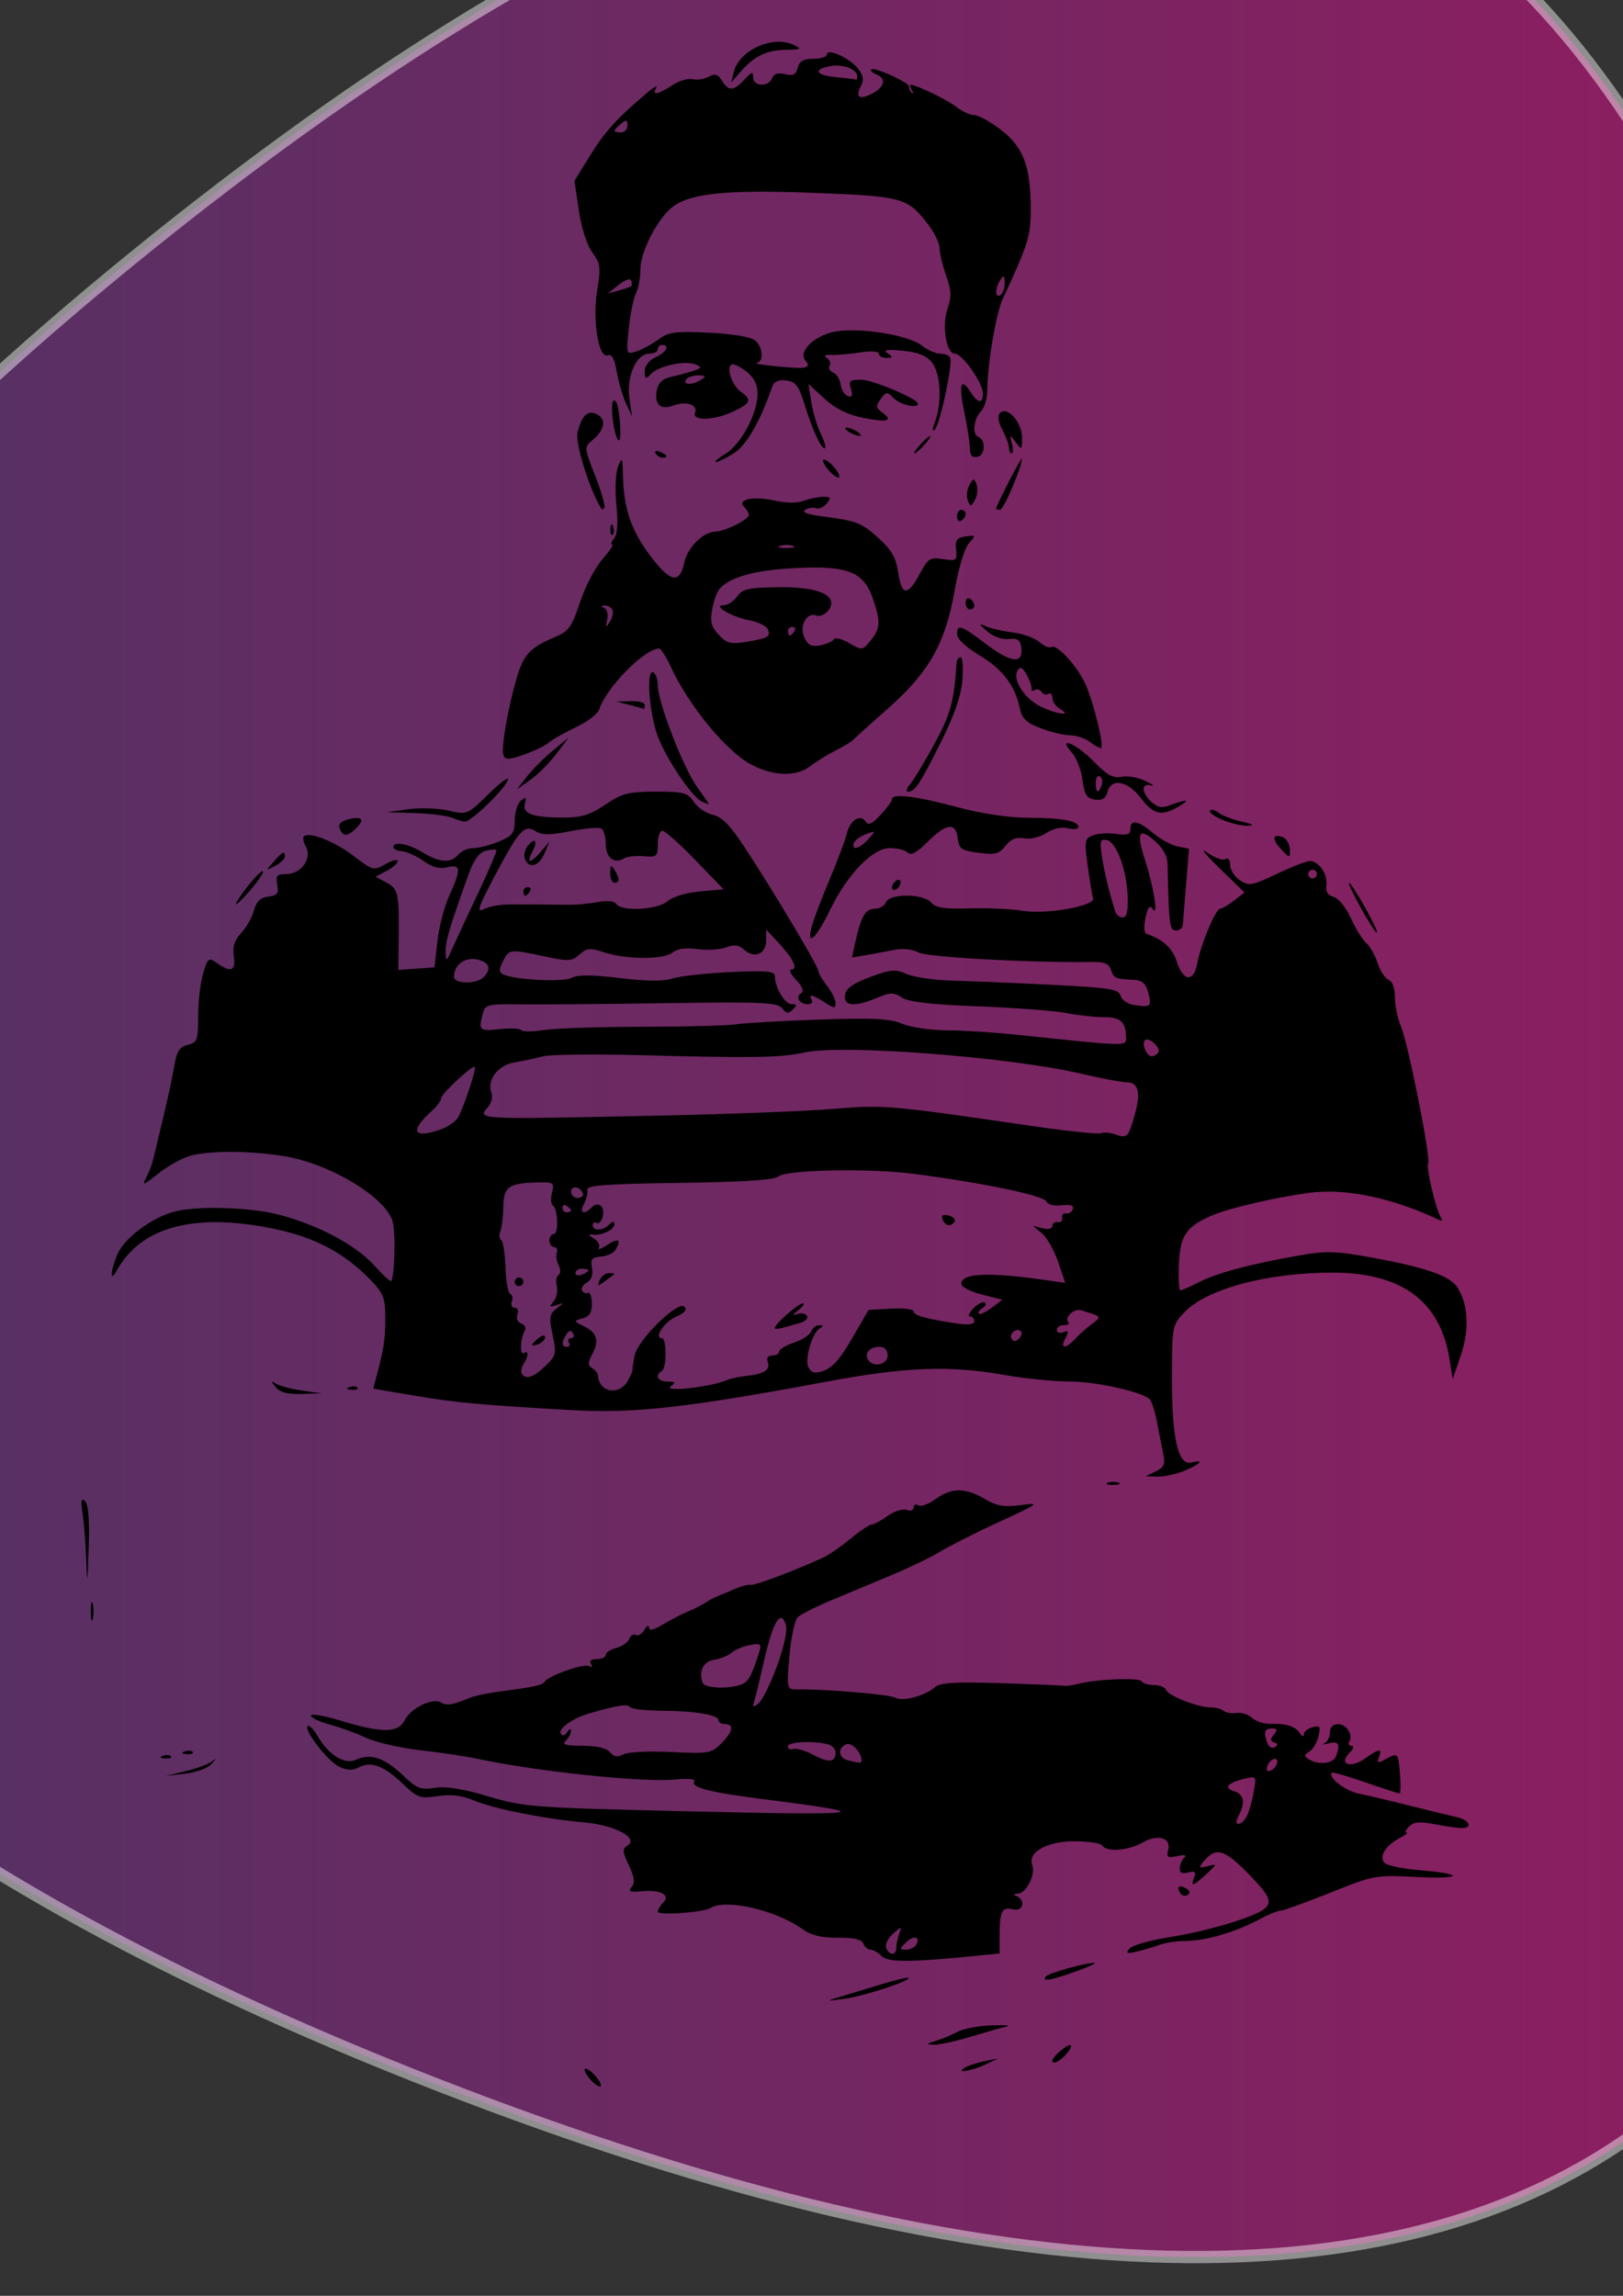 <?xml version="1.0" encoding="UTF-8" standalone="no"?>
<!-- Created with Inkscape (http://www.inkscape.org/) -->

<svg
   xmlns:dc="http://purl.org/dc/elements/1.1/"
   xmlns:cc="http://creativecommons.org/ns#"
   xmlns:rdf="http://www.w3.org/1999/02/22-rdf-syntax-ns#"
   xmlns:svg="http://www.w3.org/2000/svg"
   xmlns="http://www.w3.org/2000/svg"
   xmlns:xlink="http://www.w3.org/1999/xlink"
   xmlns:sodipodi="http://sodipodi.sourceforge.net/DTD/sodipodi-0.dtd"
   xmlns:inkscape="http://www.inkscape.org/namespaces/inkscape"
   width="210mm"
   height="297mm"
   viewBox="0 0 210 297"
   version="1.1"
   id="svg56"
   inkscape:version="0.92.3 (2405546, 2018-03-11)"
   sodipodi:docname="drawing.svg">
  <rect x="0" y="0" width="210" height="297" fill="#333333" stroke="none"/>
  <defs
     id="defs50">
    <linearGradient
       inkscape:collect="always"
       id="d-2">
      <stop
         style="stop-color:#6f3299;stop-opacity:1;"
         offset="0"
         id="stop932" />
      <stop
         style="stop-color:#fe0090;stop-opacity:1"
         offset="1"
         id="stop934" />
    </linearGradient>
    <linearGradient
       inkscape:collect="always"
       xlink:href="#d-2"
       id="linearGradient875"
       x1="-14.661"
       y1="128.761"
       x2="243.243"
       y2="128.761"
       gradientUnits="userSpaceOnUse" />
  </defs>
  <sodipodi:namedview
     id="base"
     pagecolor="#ffffff"
     bordercolor="#666666"
     borderopacity="1.0"
     inkscape:pageopacity="0.0"
     inkscape:pageshadow="2"
     inkscape:zoom="0.35"
     inkscape:cx="-44.285714"
     inkscape:cy="710.47608"
     inkscape:document-units="mm"
     inkscape:current-layer="layer1"
     showgrid="false"
     inkscape:window-width="1321"
     inkscape:window-height="713"
     inkscape:window-x="45"
     inkscape:window-y="27"
     inkscape:window-maximized="1" />
  <g
     inkscape:label="Layer 1"
     inkscape:groupmode="layer"
     id="layer1">
    <path
       sodipodi:type="star"
       style="opacity:0.478;fill:url(#linearGradient875);fill-opacity:1;stroke:#ffffff;stroke-width:1.42;stroke-linecap:round;stroke-linejoin:round;stroke-miterlimit:4;stroke-dasharray:none;stroke-dashoffset:0;stroke-opacity:0.941"
       id="path816"
       sodipodi:sides="3"
       sodipodi:cx="114.14833"
       sodipodi:cy="130.73036"
       sodipodi:r1="124.66111"
       sodipodi:r2="107.95969"
       sodipodi:arg1="-0.15218829"
       sodipodi:arg2="0.89500926"
       inkscape:flatsided="true"
       inkscape:rounded="0.65"
       inkscape:randomized="0"
       d="M 237.369,111.832 C 258.645,250.557 199.683,297.828 68.905,246.892 -61.873,195.955 -73.33,121.257 36.171,33.468 145.673,-54.321 216.092,-26.894 237.369,111.832 Z"
       inkscape:transform-center-x="-6.4354035e-06"
       transform="matrix(1.118,0,0,1.118,-20.427,-6.32)"
       inkscape:transform-center-y="3.5857906e-06" />
    <path
       style="fill:#000000;stroke-width:0.265"
       d="m 76.417,269.049 c -0.562,-0.621 -0.895,-1.255 -0.741,-1.409 0.154,-0.154 0.74,0.228 1.302,0.848 0.562,0.621 0.895,1.255 0.741,1.409 -0.154,0.154 -0.74,-0.228 -1.302,-0.848 z m 48.531,-1.624 c 0.463,-0.258 1.599,-0.618 2.525,-0.801 l 1.683,-0.333 -1.683,0.793 c -1.894,0.892 -4.036,1.182 -2.525,0.341 z m 11.221,-0.86 c 0,-0.453 1.763,-2.004 2.279,-2.004 0.284,0 0.083,0.505 -0.445,1.122 -0.874,1.021 -1.834,1.482 -1.834,0.882 z m -15.116,-2.536 c 0.789,-0.24 2.052,-0.767 2.805,-1.172 0.753,-0.405 2.759,-0.786 4.456,-0.847 1.697,-0.06 2.581,0.005 1.964,0.144 -0.617,0.14 -2.727,0.739 -4.688,1.331 -1.961,0.592 -4.107,1.055 -4.769,1.029 -1.061,-0.043 -1.034,-0.1 0.232,-0.484 z m -12.376,-5.706 c 1.08,-0.322 3.479,-1.048 5.33,-1.613 1.851,-0.565 3.447,-0.948 3.545,-0.851 0.367,0.362 -5.882,2.408 -8.314,2.723 -2.441,0.316 -2.46,0.307 -0.561,-0.259 z m 26.678,-2.663 c 0.522,-0.475 5.357,-1.802 6.252,-1.716 0.653,0.063 -5.001,2.105 -5.971,2.157 -0.493,0.026 -0.604,-0.148 -0.281,-0.441 z m -21.278,-2.611 c -0.458,-0.458 -1.11,-0.832 -1.451,-0.832 -0.34,0 -0.754,-0.353 -0.92,-0.785 -0.208,-0.542 -1.226,-0.777 -3.286,-0.758 -2.133,0.019 -3.443,-0.299 -4.59,-1.114 -3.487,-2.477 -9.909,-3.955 -11.884,-2.735 -0.946,0.585 -6.834,0.999 -6.834,0.48 0,-0.261 0.313,-0.788 0.697,-1.171 0.996,-0.996 -0.322,-1.695 -2.769,-1.468 -1.548,0.144 -1.806,0.033 -1.311,-0.564 0.457,-0.551 0.363,-1.276 -0.364,-2.8 -0.831,-1.743 -0.86,-2.131 -0.19,-2.545 1.552,-0.959 -1.59,-2.649 -5.58,-3.001 -5.179,-0.458 -11.696,-1.754 -14.299,-2.844 -1.554,-0.651 -2.949,-0.818 -4.673,-0.559 -2.274,0.341 -2.613,0.221 -4.518,-1.604 -2.412,-2.311 -4.11,-2.949 -5.653,-2.124 -0.794,0.425 -1.515,0.411 -2.526,-0.05 -1.477,-0.673 -4.655,-4.764 -4.118,-5.301 0.17,-0.17 0.734,0.403 1.253,1.273 1.532,2.568 3.523,3.785 5.053,3.088 1.848,-0.842 3.627,-0.245 6,2.013 1.822,1.735 2.315,1.929 4.14,1.632 1.416,-0.23 3.604,0.12 6.908,1.104 4.627,1.378 5.71,1.461 25.01,1.918 24.314,0.576 25.806,0.381 11.246,-1.467 -7.792,-0.989 -10.106,-1.58 -9.573,-2.443 0.153,-0.247 -0.939,-0.332 -2.427,-0.189 -4.294,0.413 -17.818,-1.01 -25.872,-2.721 -1.389,-0.295 -4.625,-0.774 -7.192,-1.065 -2.567,-0.291 -5.723,-1.017 -7.013,-1.615 -1.29,-0.597 -3.419,-1.374 -4.731,-1.726 -1.311,-0.352 -2.384,-0.866 -2.384,-1.143 0,-0.277 1.704,0.015 3.787,0.646 5.426,1.646 7.502,1.635 8.348,-0.046 0.785,-1.56 3.641,-2.948 4.709,-2.289 0.721,0.445 1.463,0.328 3.635,-0.577 0.617,-0.257 2.258,-0.618 3.647,-0.803 4.883,-0.649 5.81,-0.848 6.13,-1.318 0.553,-0.812 5.133,-2.4 5.776,-2.003 0.365,0.226 0.45,0.117 0.21,-0.27 -0.253,-0.41 0.025,-0.648 0.755,-0.648 0.635,0 1.155,-0.248 1.155,-0.55 0,-0.303 0.613,-0.704 1.362,-0.892 0.749,-0.188 1.505,-0.714 1.679,-1.168 0.174,-0.455 0.556,-0.679 0.848,-0.499 0.292,0.18 0.791,-0.119 1.109,-0.666 0.318,-0.546 0.586,-0.683 0.596,-0.304 0.012,0.464 0.613,0.329 1.84,-0.414 1.003,-0.607 2.455,-1.359 3.226,-1.671 0.771,-0.312 1.781,-0.822 2.244,-1.133 0.463,-0.311 1.22,-0.71 1.683,-0.888 0.463,-0.177 1.473,-0.599 2.244,-0.936 0.771,-0.337 1.642,-0.553 1.934,-0.478 0.473,0.12 5.468,-1.757 9.287,-3.49 0.771,-0.35 2.395,-1.462 3.608,-2.47 1.213,-1.009 2.436,-1.834 2.719,-1.834 0.283,0 1.224,-0.506 2.092,-1.124 0.868,-0.618 1.98,-0.97 2.471,-0.782 0.501,0.192 0.893,0.056 0.893,-0.312 0,-0.36 0.276,-0.483 0.614,-0.274 0.338,0.209 1.338,-0.155 2.222,-0.808 2.025,-1.497 3.857,-1.505 6.361,-0.027 1.572,0.928 2.509,1.089 4.661,0.805 2.56,-0.338 2.421,-0.23 -2.805,2.177 -3.024,1.393 -6.433,3.111 -7.574,3.817 -1.141,0.706 -3.969,2.073 -6.283,3.038 -2.314,0.965 -5.849,2.441 -7.855,3.28 -2.006,0.838 -3.961,1.827 -4.345,2.196 -0.384,0.369 -0.863,2.621 -1.064,5.004 -0.364,4.301 -0.357,4.332 0.979,4.322 3.889,-0.03 11.975,0.655 12.733,1.079 0.963,0.539 3.813,-0.231 5.172,-1.397 0.641,-0.551 2.744,-0.668 8.562,-0.479 4.242,0.138 7.899,0.291 8.127,0.34 0.228,0.049 1.046,-0.069 1.817,-0.262 2.458,-0.617 7.865,-0.83 8.179,-0.322 0.167,0.27 0.898,0.49 1.626,0.49 0.728,0 1.416,0.279 1.529,0.62 0.246,0.739 4.198,2.292 5.752,2.26 0.603,-0.012 1.36,0.186 1.683,0.44 0.323,0.255 1.087,0.383 1.699,0.285 0.611,-0.098 1.516,0.188 2.01,0.635 0.494,0.447 1.508,0.793 2.255,0.77 2.093,-0.066 3.362,0.323 3.918,1.201 0.284,0.448 0.511,0.522 0.516,0.166 0.005,-0.35 0.512,-0.768 1.128,-0.929 0.969,-0.253 1.071,-0.092 0.757,1.197 -0.199,0.819 -0.733,1.709 -1.187,1.976 -0.69,0.407 -0.699,0.566 -0.056,0.973 1.239,0.785 3.145,0.577 3.514,-0.383 0.603,-1.572 0.368,-2 -0.922,-1.68 -0.694,0.172 -0.947,0.168 -0.561,-0.008 0.386,-0.177 0.701,-0.806 0.701,-1.397 0,-0.681 0.389,-1.075 1.062,-1.075 1.104,0 1.981,1.406 1.431,2.295 -0.173,0.281 -0.03,0.51 0.319,0.51 0.355,0 0.227,0.407 -0.289,0.923 -1.461,1.461 0.166,2.041 2.021,0.72 1.853,-1.32 2.26,-1.359 1.805,-0.176 -0.294,0.766 -0.166,0.809 0.822,0.281 1.667,-0.892 1.671,-0.887 1.893,1.898 0.111,1.389 0.092,2.525 -0.042,2.525 -0.133,0 -2.118,-0.647 -4.41,-1.438 -2.292,-0.791 -4.247,-1.359 -4.344,-1.261 -0.581,0.581 1.69,2.347 3.491,2.715 1.172,0.239 4.151,0.945 6.619,1.567 2.469,0.622 5.183,1.283 6.031,1.469 1.697,0.371 2.126,1.452 0.561,1.413 -0.54,-0.012 -2.099,-0.24 -3.464,-0.504 -1.881,-0.363 -2.672,-0.289 -3.266,0.305 -0.431,0.431 -0.577,0.788 -0.323,0.792 0.253,0.005 -0.145,0.32 -0.887,0.701 -1.827,0.94 -2.737,2.444 -1.953,3.228 0.331,0.331 2.416,0.754 4.634,0.94 5.932,0.497 5.388,1.181 -0.687,0.864 -5.089,-0.266 -5.35,-0.218 -10.984,2.043 -3.174,1.273 -6.064,2.315 -6.422,2.315 -0.358,0 -1.643,0.532 -2.856,1.182 -2.974,1.594 -6.872,2.732 -9.384,2.739 -1.137,0.005 -2.652,0.222 -3.366,0.485 -0.714,0.263 -2.037,0.658 -2.94,0.877 -1.355,0.329 -1.529,0.263 -0.999,-0.375 0.353,-0.425 2.732,-1.098 5.288,-1.495 4.569,-0.71 10.703,-2.526 12.08,-3.577 1.198,-0.914 0.799,-1.791 -2.182,-4.804 -2.983,-3.014 -4.057,-3.275 -5.622,-1.366 -0.665,0.81 -0.601,0.878 0.546,0.583 1.275,-0.329 1.272,-0.311 -0.169,1.025 -1.728,1.601 -2.062,1.692 -1.577,0.428 0.279,-0.726 0.105,-0.866 -0.785,-0.633 -0.816,0.213 -1.124,0.039 -1.076,-0.611 0.036,-0.5 0.318,-1.12 0.627,-1.376 0.31,-0.257 -0.106,-0.321 -0.929,-0.143 -1.278,0.277 -1.448,0.165 -1.199,-0.789 0.418,-1.597 -1.339,-2.092 -3.343,-0.942 -1.812,1.04 -4.653,1.246 -5.19,0.377 -0.191,-0.309 -1.808,-0.561 -3.594,-0.561 -3.558,0 -6.096,1.429 -5.464,3.076 0.46,1.2 -0.751,3.648 -1.832,3.701 -0.58,0.029 -0.646,0.143 -0.19,0.327 1.215,0.49 0.835,2.038 -0.42,1.71 -1.449,-0.379 -1.777,0.219 -1.777,3.236 v 2.468 l -2.899,0.291 c -8.645,0.869 -11.535,0.88 -12.366,0.049 z m 1.893,-1.066 c 0,-0.438 0.169,-1.258 0.376,-1.823 0.363,-0.992 0.335,-0.992 -0.804,0.005 -0.649,0.569 -1.043,1.39 -0.877,1.823 0.393,1.025 1.305,1.02 1.305,-0.005 z m 2.548,-0.364 c 0.658,-1.065 -0.302,-1.327 -1.279,-0.35 -0.875,0.875 -0.876,0.948 -0.019,0.948 0.511,0 1.095,-0.269 1.299,-0.598 z m 42.804,-16.654 c 0.279,-0.54 0.679,-1.937 0.89,-3.104 0.379,-2.098 0.366,-2.118 -1.189,-1.751 -2.193,0.517 -2.738,1.169 -1.348,1.611 1.292,0.41 1.494,1.467 0.598,3.141 -0.38,0.71 -0.387,1.085 -0.019,1.085 0.309,0 0.789,-0.442 1.068,-0.982 z m 3.892,-6.768 c 0.337,-1.01 -0.823,-0.798 -1.214,0.222 -0.21,0.546 -0.084,0.803 0.326,0.666 0.367,-0.122 0.767,-0.522 0.889,-0.888 z m -57.099,-1.503 c 0,-0.424 -0.442,-0.89 -0.982,-1.035 -1.854,-0.5 -5.19,-0.337 -5.19,0.253 0,0.325 0.316,0.481 0.701,0.348 0.386,-0.134 1.562,0.214 2.615,0.772 2.001,1.061 2.856,0.96 2.856,-0.338 z m 3.366,1.081 c 0,-1.048 -1.256,-2.401 -1.972,-2.126 -1.144,0.439 -1.049,1.744 0.149,2.057 1.529,0.399 1.823,0.411 1.823,0.07 z m -24.659,-1.122 c 4.842,0.235 5.219,0.171 6.484,-1.094 1.533,-1.533 1.729,-2.517 0.502,-2.517 -0.463,0 -0.842,-0.224 -0.842,-0.497 0,-0.705 -3.02,-1.209 -7.425,-1.238 -2.078,-0.015 -3.907,-0.234 -4.065,-0.489 -0.264,-0.427 -1.691,-0.192 -5.342,0.876 -2.112,0.618 -3.962,1.961 -3.572,2.592 0.211,0.342 0.534,0.263 0.828,-0.202 0.265,-0.419 0.486,-0.496 0.491,-0.172 0.005,0.324 -0.294,0.892 -0.665,1.262 -0.524,0.524 -0.04,0.673 2.176,0.673 1.83,0 3.095,0.297 3.537,0.83 0.502,0.605 0.968,0.68 1.72,0.278 0.568,-0.304 3.341,-0.44 6.172,-0.302 z m 78.049,-1.243 c -0.534,-0.178 -0.544,-0.417 -0.044,-1.019 0.515,-0.62 0.46,-0.787 -0.257,-0.787 -0.97,0 -1.117,0.492 -0.571,1.915 0.187,0.486 0.616,0.713 0.954,0.504 0.428,-0.265 0.403,-0.451 -0.082,-0.612 z m -64.321,-9.918 c 0.96,-2.633 1.361,-4.57 1.11,-5.362 -0.63,-1.984 -1.645,-0.319 -2.742,4.496 -0.527,2.314 -1.109,4.711 -1.292,5.326 -0.287,0.961 -0.211,1.016 0.543,0.39 0.482,-0.4 1.553,-2.583 2.38,-4.85 z m -4.245,2.237 c 0.629,-0.389 1.123,-1.414 1.931,-4.01 0.327,-1.05 0.189,-1.155 -1.187,-0.909 -0.856,0.153 -1.936,0.601 -2.398,0.996 -0.463,0.394 -1.47,0.803 -2.238,0.909 -1.401,0.192 -2.057,1.508 -1.49,2.986 0.307,0.799 4.104,0.819 5.384,0.028 z m 56.397,27.166 c -0.515,-0.834 -0.105,-1.129 0.795,-0.573 0.482,0.298 0.54,0.587 0.163,0.82 -0.32,0.198 -0.751,0.086 -0.958,-0.248 z M 23.958,229.145 c 1.389,-0.332 2.903,-0.88 3.366,-1.218 0.748,-0.546 0.748,-0.512 0,0.31 -0.463,0.509 -1.978,1.057 -3.366,1.218 l -2.525,0.293 z m -2.91,-1.997 c 0.405,-0.162 0.889,-0.142 1.075,0.044 0.186,0.186 -0.145,0.319 -0.736,0.295 -0.654,-0.027 -0.787,-0.16 -0.339,-0.339 z m 2.805,-0.561 c 0.405,-0.162 0.889,-0.142 1.075,0.044 0.186,0.186 -0.145,0.319 -0.736,0.295 -0.654,-0.027 -0.787,-0.16 -0.339,-0.339 z m -12.108,-18.131 c 0,-1.08 0.116,-1.522 0.257,-0.982 0.141,0.54 0.141,1.424 0,1.964 -0.141,0.54 -0.257,0.098 -0.257,-0.982 z m -0.58,-6.452 c -0.068,-2.16 -0.28,-4.937 -0.471,-6.172 -0.263,-1.698 -0.188,-2.096 0.308,-1.634 0.441,0.41 0.595,2.433 0.471,6.172 -0.151,4.554 -0.207,4.85 -0.308,1.634 z M 143.323,191.814 c 0.386,-0.156 1.017,-0.156 1.403,0 0.386,0.156 0.07,0.283 -0.701,0.283 -0.771,0 -1.087,-0.127 -0.701,-0.283 z m 6.22,-1.457 c 1.02,-0.491 1.243,-0.948 1.007,-2.066 -0.167,-0.79 -0.529,-2.647 -0.805,-4.128 -0.276,-1.481 -0.729,-2.905 -1.007,-3.164 -1.05,-0.979 -6.986,-2.279 -10.41,-2.28 -1.958,-4.6e-4 -5.707,-0.379 -8.329,-0.841 -7.186,-1.266 -12.782,-1.055 -23.092,0.871 -17.709,3.308 -24.866,4.119 -32.541,3.691 -12.036,-0.672 -15.354,-0.974 -20.703,-1.883 l -5.363,-0.911 0.685,-2.641 c 0.778,-3.001 0.933,-4.373 0.845,-7.498 -0.052,-1.836 -0.48,-2.6 -2.587,-4.619 -3.468,-3.323 -7.372,-5.164 -13.101,-6.179 -9.615,-1.703 -16.031,0.217 -19.066,5.704 -0.878,1.588 -0.804,0.041 0.102,-2.127 0.843,-2.017 4.225,-4.612 7.147,-5.483 2.809,-0.837 9.834,-0.675 13.697,0.318 4.991,1.282 9.99,3.92 12.326,6.506 1.137,1.259 2.152,2.203 2.254,2.099 0.483,-0.493 0.611,-6.529 0.167,-7.835 -1.071,-3.146 -8.184,-7.377 -13.983,-8.318 -4.518,-0.733 -9.749,-0.748 -12.235,-0.035 -1.059,0.304 -2.915,1.347 -4.123,2.318 -1.828,1.469 -2.087,1.559 -1.538,0.533 0.363,-0.678 0.757,-1.658 0.875,-2.178 0.119,-0.52 0.706,-2.965 1.306,-5.434 0.6,-2.469 1.265,-5.562 1.478,-6.875 0.308,-1.894 0.667,-2.456 1.741,-2.726 1.243,-0.312 1.353,-0.615 1.353,-3.72 0,-1.859 0.289,-4.345 0.642,-5.525 0.607,-2.027 0.706,-2.099 1.808,-1.327 1.811,1.268 2.433,1.009 2.153,-0.898 -0.181,-1.23 0.093,-2.081 0.968,-3.012 0.671,-0.714 1.412,-2.025 1.648,-2.914 0.31,-1.167 0.824,-1.663 1.851,-1.786 1.177,-0.14 1.377,-0.407 1.16,-1.543 -0.223,-1.168 -0.048,-1.373 1.174,-1.373 1.898,0 3.354,-1.999 2.55,-3.501 -0.319,-0.596 -0.451,-1.212 -0.294,-1.369 0.66,-0.66 3.957,0.619 6.394,2.479 2.548,1.945 2.66,1.975 4.186,1.099 0.862,-0.495 1.568,-0.667 1.568,-0.383 0,0.284 -0.644,0.854 -1.431,1.267 l -1.431,0.75 1.431,0.766 c 1.539,0.824 1.651,1.381 1.565,7.76 l -0.048,3.537 2.341,-0.171 2.341,-0.171 0.378,-3.366 c 0.208,-1.851 0.897,-4.502 1.531,-5.891 1.569,-3.436 1.521,-4.135 -0.254,-3.69 -0.991,0.249 -1.939,-0.001 -3.081,-0.815 -0.907,-0.646 -2.157,-1.213 -2.777,-1.259 -0.62,-0.047 -1.127,-0.284 -1.127,-0.527 0,-0.803 1.935,-0.455 3.801,0.683 2.19,1.335 3.664,1.424 4.615,0.278 0.384,-0.463 1.268,-0.842 1.964,-0.842 0.696,0 2.18,-0.382 3.298,-0.849 1.765,-0.737 2.032,-1.098 2.032,-2.737 0,-1.038 0.359,-2.185 0.797,-2.549 0.65,-0.54 0.745,-0.463 0.516,0.415 -0.34,1.3 1.044,1.778 5.139,1.775 2.184,-0.001 3.352,-0.373 5.274,-1.676 2.177,-1.475 2.949,-1.673 6.528,-1.673 3.647,0 4.147,0.134 4.927,1.325 0.477,0.729 1.58,1.477 2.449,1.663 1.168,0.25 2.234,1.334 4.08,4.145 3.79,5.772 9.563,15.445 9.563,16.023 0,0.281 0.505,1.154 1.122,1.938 0.617,0.785 1.122,1.8 1.122,2.257 0,0.713 -0.196,0.702 -1.383,-0.076 -1.578,-1.034 -2.207,-1.161 -1.703,-0.345 0.191,0.309 -0.032,0.561 -0.495,0.561 -1.09,0 -1.665,-0.935 -0.875,-1.423 0.399,-0.246 0.172,-0.847 -0.65,-1.722 -0.694,-0.739 -0.974,-1.343 -0.621,-1.343 0.921,0 0.242,-1.429 -1.631,-3.434 l -1.62,-1.734 v 1.402 c 0,1.739 -1.516,2.408 -2.808,1.239 -0.723,-0.654 -1.312,-0.738 -2.367,-0.337 -0.772,0.294 -2.446,0.394 -3.72,0.223 -1.523,-0.204 -2.627,-0.052 -3.226,0.445 -1.126,0.935 -5.981,0.921 -8.846,-0.024 -1.836,-0.606 -2.246,-0.57 -3.185,0.281 -0.962,0.87 -1.428,0.902 -4.313,0.288 -4.724,-1.005 -4.788,-0.999 -5.563,0.52 -0.552,1.082 -0.56,1.472 -0.033,1.748 1.377,0.72 7.787,1.055 8.891,0.464 0.785,-0.42 2.605,-0.413 6.198,0.024 3.45,0.42 5.651,0.438 6.84,0.058 0.964,-0.309 4.34,-0.681 7.503,-0.828 4.669,-0.217 5.751,-0.12 5.751,0.514 0,1.458 1.298,3.639 2.166,3.639 0.696,0 0.726,0.136 0.153,0.701 -0.569,0.562 -0.843,0.528 -1.375,-0.17 -0.577,-0.757 -2.534,-0.844 -14.971,-0.663 -7.869,0.115 -16.358,0.183 -18.865,0.151 -4.295,-0.054 -4.578,0.017 -4.902,1.224 -0.577,2.155 -0.443,2.278 2.175,1.983 1.393,-0.157 2.648,-0.1 2.788,0.126 0.14,0.227 1.462,0.223 2.937,-0.005 1.475,-0.231 7.227,-0.422 12.781,-0.425 5.554,-0.005 10.983,-0.146 12.063,-0.317 1.08,-0.171 5.915,-0.446 10.744,-0.611 7.028,-0.24 9.18,-0.133 10.782,0.537 1.101,0.46 3.714,0.843 5.807,0.852 2.093,0.008 6.204,0.269 9.135,0.58 14.044,1.487 14.026,1.487 14.026,0.453 0,-2.084 -0.661,-2.731 -2.789,-2.731 -1.159,0 -3.396,-0.244 -4.97,-0.543 -1.574,-0.299 -6.72,-0.688 -11.434,-0.866 -6.037,-0.228 -8.935,-0.561 -9.799,-1.128 -1.068,-0.7 -1.485,-0.697 -3.212,0.025 -2.924,1.222 -4.383,1.096 -4.163,-0.359 0.13,-0.863 1.015,-1.499 3.236,-2.325 2.683,-0.998 3.267,-1.045 4.769,-0.389 0.941,0.411 3.605,0.796 5.92,0.854 2.314,0.059 8.092,0.301 12.839,0.539 7.53,0.378 8.663,0.558 8.887,1.414 0.149,0.568 0.945,1.083 1.892,1.222 2.037,0.299 2.172,0.161 1.667,-1.706 -0.292,-1.08 -0.792,-1.525 -1.765,-1.568 -2.449,-0.11 -2.681,-0.208 -3.023,-1.285 -0.255,-0.802 -0.852,-1.058 -2.422,-1.035 -8.082,0.115 -21.335,-0.607 -22.487,-1.225 -0.784,-0.42 -2.047,-0.563 -3.086,-0.35 -0.967,0.199 -2.606,0.506 -3.642,0.684 l -1.883,0.322 0.412,-1.892 c 0.738,-3.391 1.322,-4.417 2.517,-4.417 0.635,0 1.299,-0.379 1.477,-0.842 0.448,-1.167 4.869,-1.138 5.845,0.038 0.565,0.681 1.691,0.851 4.978,0.752 2.336,-0.07 5.439,0.072 6.896,0.316 3.01,0.505 9.441,-0.65 9.08,-1.63 -0.121,-0.329 -0.435,-2.197 -0.698,-4.152 -0.446,-3.317 -0.399,-3.583 0.698,-3.995 0.647,-0.243 1.996,-0.32 2.999,-0.17 1.416,0.211 1.823,0.07 1.823,-0.633 0,-1.296 0.986,-1.12 2.943,0.527 0.936,0.788 2.364,1.565 3.172,1.726 l 1.47,0.294 -0.382,4.585 c -0.21,2.522 -0.402,4.901 -0.426,5.287 -0.025,0.386 -0.423,0.701 -0.886,0.701 -0.825,0 -0.913,-0.696 -1.087,-8.602 -0.023,-1.036 -0.613,-2.087 -1.694,-3.018 -2.033,-1.751 -2.369,-1.062 -1.22,2.501 1.121,3.478 1.752,7.431 1.018,6.38 -0.411,-0.589 -0.641,-0.323 -0.954,1.099 -0.226,1.031 -0.191,1.952 0.079,2.047 2.163,0.759 3.385,1.859 3.93,3.536 0.876,2.696 2.215,2.831 2.695,0.271 0.47,-2.504 2.371,-7.014 2.964,-7.031 0.242,-0.005 1.048,-0.48 1.791,-1.051 l 1.35,-1.038 -3.314,-3.225 c -1.823,-1.774 -2.518,-2.66 -1.544,-1.969 0.974,0.691 2.047,1.085 2.384,0.876 0.368,-0.228 0.614,0.078 0.614,0.763 0,0.628 0.572,1.517 1.272,1.976 1.166,0.764 1.562,0.695 4.761,-0.829 1.919,-0.914 3.841,-1.662 4.27,-1.662 1.169,0 2.329,1.672 2.143,3.09 -0.112,0.858 0.185,1.342 0.946,1.541 0.623,0.163 1.608,1.384 2.247,2.787 0.626,1.373 1.516,2.811 1.978,3.194 0.462,0.384 1.118,1.539 1.458,2.567 0.339,1.028 0.983,2.01 1.431,2.182 0.492,0.189 0.814,1.071 0.814,2.225 0,1.052 0.352,2.764 0.783,3.805 0.967,2.336 3.899,17.116 3.518,17.732 -0.294,0.476 0.982,5.897 1.638,6.959 0.214,0.346 0.165,0.523 -0.11,0.393 -6.113,-2.909 -12.157,-4.18 -16.896,-3.555 -4.234,0.559 -10.219,1.934 -12.424,2.856 -3.507,1.465 -4.309,2.614 -4.458,6.388 -0.073,1.859 0.008,3.38 0.184,3.38 0.175,0 1.27,-0.486 2.433,-1.079 2.32,-1.183 6.571,-2.318 12.864,-3.433 3.574,-0.633 4.763,-0.599 9.538,0.273 6.98,1.275 10.078,2.362 11.035,3.874 1.393,2.2 1.551,5.468 0.423,8.766 l -1.05,3.071 -0.396,-2.51 c -1.187,-7.518 -6.126,-11.225 -15.004,-11.263 -8.441,-0.036 -16.377,2.068 -19.297,5.115 -1.602,1.672 -1.618,1.757 -1.627,8.554 -0.011,7.869 0.8,11.349 2.536,10.895 1.738,-0.455 1.208,0.174 -0.883,1.048 -1.07,0.447 -2.648,0.796 -3.507,0.775 l -1.561,-0.038 1.31,-0.63 z M 81.261,178.58 c 0.372,-0.694 0.639,-1.324 0.594,-1.4 -0.045,-0.076 0.067,-0.881 0.249,-1.791 0.413,-2.067 5.621,-7.186 6.458,-6.348 0.384,0.384 0.018,0.812 -1.127,1.319 -1.508,0.667 -2.871,2.75 -1.8,2.75 0.628,0 0.646,3.832 0.021,4.219 -0.976,0.603 -0.571,1.391 0.719,1.4 1.046,0.005 1.118,0.111 0.421,0.605 -1.143,0.81 5.16,0.113 7.294,-0.806 0.463,-0.199 1.61,-0.443 2.55,-0.542 2.245,-0.235 3.083,-0.797 2.695,-1.808 -0.197,-0.514 0.023,-0.824 0.586,-0.824 0.496,0 0.902,-0.233 0.902,-0.518 0,-0.285 0.861,-0.802 1.914,-1.149 1.053,-0.347 2.055,-0.998 2.227,-1.446 0.172,-0.448 0.636,-0.811 1.031,-0.806 0.578,0.005 0.58,0.097 0.007,0.46 -0.897,0.569 -1.855,3.819 -1.443,4.893 0.171,0.445 0.599,0.792 0.952,0.77 1.744,-0.107 2.856,-1.148 4.774,-4.469 l 2.094,-3.626 2.918,-0.17 c 1.605,-0.093 2.918,0.067 2.918,0.357 0,0.523 1.715,0.996 5.751,1.586 1.348,0.197 2.104,0.085 2.104,-0.312 2e-5,-0.341 -0.252,-0.62 -0.561,-0.62 -0.309,0 -0.119,-0.465 0.421,-1.033 0.54,-0.568 1.198,-0.915 1.463,-0.771 0.264,0.144 0.145,0.469 -0.264,0.722 -0.41,0.253 -0.622,0.583 -0.472,0.733 0.15,0.15 0.895,-0.197 1.656,-0.771 l 1.383,-1.043 -2.654,-0.668 c -1.463,-0.368 -2.654,-0.996 -2.654,-1.399 0,-1.357 3.428,-1.531 10.51,-0.531 l 2.936,0.414 -0.928,-2.724 c -0.511,-1.498 -1.453,-3.158 -2.094,-3.689 l -1.166,-0.965 1.262,0.317 c 0.745,0.187 1.262,0.06 1.262,-0.31 0,-0.345 0.316,-0.563 0.701,-0.486 0.386,0.077 0.638,-0.175 0.561,-0.561 -0.077,-0.386 0.144,-0.638 0.491,-0.561 0.347,0.077 0.746,-0.173 0.886,-0.555 0.176,-0.481 -0.269,-0.635 -1.442,-0.498 -0.975,0.114 -1.808,-0.091 -1.957,-0.479 -0.298,-0.776 -8.124,-2.411 -17.194,-3.592 -5.674,-0.739 -16.431,-0.535 -17.474,0.331 -0.564,0.468 -4.511,0.726 -12.85,0.841 -9.465,0.13 -12.004,0.32 -11.888,0.89 0.081,0.398 -0.117,1.219 -0.441,1.823 -0.637,1.191 -0.036,1.484 0.973,0.475 0.885,-0.885 1.794,-0.145 1.447,1.18 -0.16,0.613 -0.515,0.977 -0.789,0.808 -0.274,-0.169 -0.497,-0.04 -0.497,0.287 0,0.802 1.299,0.753 2.132,-0.079 0.45,-0.45 0.673,-0.47 0.673,-0.06 0,0.726 -1.614,1.514 -2.805,1.369 -0.617,-0.075 -0.577,0.06 0.152,0.507 0.546,0.335 0.831,0.873 0.632,1.194 -0.199,0.322 0.301,0.151 1.11,-0.38 1.452,-0.952 1.875,-0.657 1.011,0.705 -0.244,0.384 -1.079,0.751 -1.855,0.815 -1.171,0.097 -1.367,0.349 -1.151,1.479 0.17,0.89 -0.063,1.543 -0.672,1.884 -0.513,0.287 -0.784,0.763 -0.602,1.058 0.182,0.295 0.528,0.414 0.769,0.265 0.241,-0.149 0.458,0.454 0.483,1.338 0.034,1.193 -0.271,1.7 -1.178,1.962 -1.213,0.351 -1.212,0.359 0.179,1.037 1.695,0.826 1.992,1.862 1.044,3.634 -0.577,1.078 -0.575,1.415 0.012,1.777 0.398,0.246 0.734,0.671 0.747,0.945 0.105,2.226 2.796,2.669 3.883,0.639 z m 19.001,-6.812 c 0,-0.496 3.039,-3.146 3.608,-3.146 0.294,0 0.044,0.379 -0.555,0.843 -0.803,0.622 -0.846,0.759 -0.164,0.523 0.509,-0.176 1.081,-0.069 1.271,0.239 0.19,0.307 -0.226,0.723 -0.925,0.924 -2.918,0.839 -3.234,0.9 -3.234,0.617 z m -22.676,-6.153 c 0.194,-0.507 0.747,-0.921 1.228,-0.921 0.481,0 0.77,0.071 0.641,0.159 -0.129,0.087 -0.681,0.502 -1.228,0.921 -0.866,0.664 -0.949,0.643 -0.641,-0.159 z m 44.378,-7.871 c -0.209,-0.545 0.024,-0.694 0.775,-0.497 0.591,0.154 0.936,0.505 0.767,0.778 -0.456,0.739 -1.203,0.603 -1.542,-0.281 z M 70.56,176.723 c 1.402,-1.343 1.463,-1.603 0.946,-4.026 -0.482,-2.26 -0.419,-2.695 0.496,-3.409 1.022,-0.797 1.021,-0.809 -0.013,-0.449 -0.898,0.312 -0.953,0.238 -0.355,-0.483 0.389,-0.468 0.574,-1.357 0.413,-1.976 -0.162,-0.619 -0.065,-1.266 0.216,-1.44 0.295,-0.182 0.304,-0.715 0.023,-1.263 -0.268,-0.521 -0.374,-1.263 -0.235,-1.649 0.138,-0.386 -0.022,-0.701 -0.356,-0.701 -0.334,0 -0.608,-0.379 -0.608,-0.842 0,-0.463 0.256,-0.842 0.57,-0.842 0.653,0 0.534,-3.311 -0.134,-3.724 -0.242,-0.15 -0.286,-0.888 -0.097,-1.64 0.321,-1.279 0.203,-1.365 -1.821,-1.312 -3.819,0.099 -4.426,0.52 -4.477,3.109 -0.025,1.278 -0.199,2.721 -0.385,3.208 -0.187,0.487 -0.137,1.01 0.11,1.163 0.247,0.153 0.496,1.739 0.554,3.525 0.057,1.786 0.335,3.326 0.617,3.423 0.282,0.097 0.373,0.539 0.203,0.982 -0.17,0.443 -0.002,0.805 0.372,0.805 0.382,0 0.536,0.378 0.35,0.863 -0.188,0.49 0.027,1 0.498,1.181 0.456,0.175 0.665,0.583 0.465,0.907 -0.588,0.951 -0.7,3.255 -0.142,2.91 0.656,-0.405 0.645,0.354 -0.021,1.406 -0.283,0.448 -0.391,1.016 -0.239,1.262 0.498,0.805 1.526,0.472 3.05,-0.988 z m -1.718,-2.721 c 0,-0.107 0.379,-0.508 0.842,-0.893 0.485,-0.403 0.842,-0.457 0.842,-0.129 0,0.313 -0.379,0.715 -0.842,0.893 -0.463,0.178 -0.842,0.236 -0.842,0.129 z m -2.244,-8.186 c 0,-0.309 0.252,-0.561 0.561,-0.561 0.309,0 0.561,0.252 0.561,0.561 0,0.309 -0.252,0.561 -0.561,0.561 -0.309,0 -0.561,-0.253 -0.561,-0.561 z m 48.251,9.538 c 0,-0.737 -0.374,-1.122 -1.089,-1.122 -1.233,0 -1.954,0.845 -1.436,1.683 0.647,1.046 2.525,0.629 2.525,-0.561 z m -41.238,-1.683 c -0.191,-0.309 -0.065,-0.561 0.281,-0.561 0.345,0 0.455,-0.279 0.244,-0.621 -0.268,-0.433 -0.53,-0.39 -0.866,0.14 -0.653,1.031 -0.62,1.603 0.095,1.603 0.327,0 0.438,-0.253 0.247,-0.561 z m 65.455,-0.421 c 0.496,-0.54 1.478,-1.416 2.181,-1.946 1.35,-1.019 1.408,-0.944 -1.39,-1.808 -0.893,-0.276 -2.204,0.983 -1.626,1.561 0.203,0.203 -0.051,0.369 -0.566,0.369 -0.514,0 -0.935,0.279 -0.935,0.621 0,0.342 0.385,0.474 0.855,0.293 0.697,-0.268 0.745,-0.124 0.261,0.782 -0.735,1.373 0.005,1.45 1.221,0.128 z m -6.965,-1.029 c -0.535,-0.535 -1.607,0.331 -1.208,0.976 0.237,0.383 0.551,0.374 0.954,-0.029 0.33,-0.33 0.445,-0.756 0.255,-0.947 z m -55.965,-7.868 c 0,-0.121 -0.379,-0.221 -0.842,-0.221 -0.463,0 -0.842,0.245 -0.842,0.543 0,0.299 0.379,0.398 0.842,0.221 0.463,-0.178 0.842,-0.422 0.842,-0.543 z m -2.244,-7.762 c 0,-0.136 -0.252,-0.403 -0.561,-0.594 -0.309,-0.191 -0.561,-0.079 -0.561,0.247 0,0.327 0.252,0.594 0.561,0.594 0.309,0 0.561,-0.111 0.561,-0.247 z m 1.523,-2.195 c -0.306,-0.917 -1.523,-1.095 -1.523,-0.222 0,0.437 0.386,0.795 0.857,0.795 0.471,0 0.771,-0.258 0.666,-0.573 z m 71.404,-10.147 c 0.822,-2.936 0.492,-4.242 -1.073,-4.242 -0.615,0 -3.279,-0.504 -5.92,-1.12 -9.243,-2.155 -30.843,-3.808 -35.728,-2.734 -3.101,0.682 -6.642,0.741 -21.23,0.352 -6.017,-0.16 -11.698,-0.091 -12.624,0.155 -0.926,0.246 -2.591,0.599 -3.701,0.784 -2.138,0.357 -3.59,2.307 -2.954,3.966 0.181,0.47 0.012,1.237 -0.376,1.703 -1.457,1.756 -2.169,1.716 21.618,1.22 9.257,-0.193 19.609,-0.589 23.003,-0.88 6.453,-0.553 7.258,-0.484 25.653,2.208 4.543,0.665 8.583,1.088 8.977,0.94 0.394,-0.148 1.222,-0.083 1.839,0.144 1.531,0.564 1.707,0.39 2.515,-2.498 z m -89.831,1.871 c 0.978,-0.341 2.019,-1.068 2.312,-1.616 0.768,-1.434 2.363,-6.252 2.143,-6.472 -0.301,-0.301 -4.383,3.498 -4.383,4.078 0,0.291 -0.528,1.007 -1.174,1.592 -2.916,2.639 -2.452,3.658 1.102,2.419 z m 92.887,-9.976 c 0.366,-0.593 -1.242,-2.055 -1.727,-1.57 -0.467,0.467 0.209,2.068 0.874,2.068 0.3,0 0.684,-0.224 0.853,-0.497 z m -87.317,-9.714 c 1.103,-1.103 0.772,-1.981 -0.87,-2.312 -1.58,-0.319 -2.946,0.725 -2.946,2.251 0,0.929 2.9,0.976 3.815,0.061 z m -0.629,-11.03 c 1.369,-2.888 2.4,-5.34 2.292,-5.448 -0.108,-0.108 -0.739,-0.055 -1.401,0.118 -0.803,0.21 -1.519,1.185 -2.147,2.923 -2.462,6.81 -3.049,8.782 -3.015,10.129 0.034,1.366 0.09,1.335 0.91,-0.508 0.481,-1.08 1.994,-4.327 3.362,-7.215 z m 83.984,0.623 c -0.114,-3.466 -1.453,-7.101 -2.705,-7.346 -0.861,-0.169 -0.937,0.112 -0.606,2.244 0.326,2.104 0.879,4.367 1.727,7.065 0.121,0.386 0.547,0.701 0.946,0.701 0.504,0 0.699,-0.814 0.638,-2.665 z m -80.068,0.98 c 2.319,-0.017 4.723,-0.005 7.625,0.045 1.003,0.017 2.74,-0.136 3.861,-0.34 1.261,-0.23 2.182,-0.137 2.418,0.244 0.623,1.007 5.412,0.744 6.638,-0.365 0.633,-0.573 2.361,-1.097 4.16,-1.262 l 3.077,-0.283 -3.664,-3.787 c -2.015,-2.083 -3.93,-3.787 -4.256,-3.787 -0.326,0 -0.592,0.777 -0.592,1.726 0,1.607 -0.126,1.715 -1.832,1.568 -1.007,-0.087 -2.156,0.043 -2.552,0.287 -1.243,0.768 -2.35,-0.102 -2.35,-1.848 0,-0.917 -0.25,-1.822 -0.555,-2.011 -0.305,-0.189 -2.107,-0.038 -4.003,0.335 -2.749,0.541 -3.679,0.534 -4.586,-0.032 -1.411,-0.881 -2.152,-0.027 -5.489,6.334 -1.868,3.561 -2.093,4.282 -1.182,3.795 0.619,-0.331 2.094,-0.609 3.28,-0.619 z m 1.874,-1.681 c 0,-0.309 0.267,-0.561 0.594,-0.561 0.327,0 0.438,0.252 0.247,0.561 -0.191,0.309 -0.458,0.561 -0.594,0.561 -0.136,0 -0.247,-0.252 -0.247,-0.561 z m 11.23,-2.384 c 0.007,-1.021 0.113,-1.101 0.552,-0.421 0.703,1.088 0.703,1.683 0,1.683 -0.309,0 -0.557,-0.568 -0.552,-1.262 z m -11.03,-1.831 c -0.179,-0.467 -0.01,-1.23 0.378,-1.697 0.962,-1.159 1.338,-0.622 0.57,0.814 -0.826,1.542 -0.201,1.493 1.156,-0.092 l 1.081,-1.262 -0.66,1.543 c -0.721,1.684 -2.008,2.038 -2.524,0.694 z m 102.473,1.971 c 0,-0.309 -0.252,-0.561 -0.561,-0.561 -0.309,0 -0.561,0.252 -0.561,0.561 0,0.309 0.252,0.561 0.561,0.561 0.309,0 0.561,-0.252 0.561,-0.561 z M 35.669,179.454 c -0.665,-0.819 -0.655,-0.879 0.072,-0.435 0.463,0.283 1.978,0.676 3.366,0.874 l 2.525,0.36 -2.596,0.075 c -1.829,0.053 -2.824,-0.205 -3.366,-0.874 z m 9.504,0.005 c 0.405,-0.162 0.889,-0.142 1.075,0.044 0.186,0.186 -0.145,0.319 -0.736,0.295 -0.654,-0.027 -0.787,-0.16 -0.339,-0.339 z m 59.812,-59.426 c 0.219,-0.895 1.253,-3.646 2.297,-6.115 1.044,-2.469 2.07,-5.203 2.28,-6.077 0.423,-1.759 1.795,-2.608 2.465,-1.525 0.311,0.504 0.841,0.256 1.907,-0.894 0.812,-0.875 1.476,-1.784 1.476,-2.018 0,-0.791 3.056,-0.432 8.316,0.978 3.249,0.871 6.755,1.404 9.257,1.409 4.388,0.008 6.552,0.402 6.552,1.191 0,0.278 -0.607,0.354 -1.35,0.168 -0.83,-0.208 -1.911,0.029 -2.806,0.616 -0.834,0.546 -2.063,0.838 -2.876,0.683 -1.011,-0.193 -1.7,0.086 -2.397,0.971 -0.837,1.064 -1.338,1.194 -3.489,0.907 -2.224,-0.297 -2.532,-0.512 -2.689,-1.878 -0.242,-2.106 -1.478,-1.964 -3.89,0.449 -1.391,1.391 -2.169,1.814 -2.581,1.403 -0.324,-0.324 -1.375,-0.589 -2.334,-0.589 -2.203,0 -5.484,3.395 -7.71,7.977 -1.778,3.661 -3.053,4.892 -2.428,2.346 z m 7.358,-11.466 c 1.018,-1.124 1.013,-1.135 -0.305,-0.648 -0.737,0.273 -1.437,0.787 -1.556,1.143 -0.345,1.036 0.734,0.749 1.86,-0.496 z m 63.775,8.955 c -1.013,-1.828 -1.724,-3.324 -1.58,-3.324 0.38,0 3.869,6.2 3.626,6.443 -0.113,0.113 -1.033,-1.291 -2.046,-3.119 z M 30.612,116.723 c 0.946,-1.698 3.443,-4.566 3.42,-3.927 -0.011,0.309 -0.926,1.571 -2.033,2.805 -1.107,1.234 -1.731,1.739 -1.387,1.122 z m 84.799,-1.897 c 0,-0.309 0.252,-0.717 0.561,-0.908 0.309,-0.191 0.561,-0.094 0.561,0.214 0,0.309 -0.252,0.717 -0.561,0.908 -0.309,0.191 -0.561,0.094 -0.561,-0.214 z m -80.004,-3.351 c 1.187,-1.337 1.456,-1.459 1.456,-0.662 0,0.298 -0.568,0.839 -1.262,1.204 -1.256,0.659 -1.257,0.656 -0.194,-0.541 z M 165.622,109.706 c -1.101,-1.217 -0.925,-1.893 0.366,-1.398 0.442,0.17 0.841,0.807 0.887,1.416 0.104,1.378 0.008,1.376 -1.253,-0.017 z M 43.956,107.191 c -0.216,-0.563 0.139,-0.951 1.088,-1.189 1.81,-0.454 2.212,-0.032 1.063,1.117 -1.13,1.13 -1.737,1.15 -2.151,0.072 z m 114.151,-1.158 c -1.05,-0.456 -1.75,-0.987 -1.556,-1.18 0.194,-0.194 0.693,-0.068 1.111,0.278 0.417,0.346 1.749,0.862 2.959,1.146 1.546,0.362 1.783,0.526 0.798,0.55 -0.771,0.019 -2.261,-0.338 -3.311,-0.794 z m -99.643,-0.25 c -0.617,-0.265 -2.763,-0.534 -4.769,-0.597 l -3.647,-0.114 2.773,-0.384 c 1.525,-0.211 3.87,-0.133 5.21,0.174 2.431,0.556 2.444,0.551 5.253,-2.206 1.549,-1.52 2.639,-2.297 2.423,-1.727 -0.474,1.253 -4.772,5.397 -5.56,5.361 -0.309,-0.015 -1.066,-0.242 -1.683,-0.508 z m 89.17,-2.524 c -1.727,-2.264 -3.858,-2.655 -4.344,-0.797 -0.219,0.838 -0.672,1.115 -1.608,0.982 -1.066,-0.151 -1.361,-0.616 -1.619,-2.549 -0.174,-1.3 -0.781,-2.878 -1.349,-3.507 -2.031,-2.244 0.509,-1.231 2.803,1.118 1.728,1.77 2.514,2.2 3.62,1.982 0.777,-0.153 2.171,0.096 3.096,0.553 0.926,0.457 1.241,0.709 0.701,0.56 -1.305,-0.361 -1.267,0.944 0.062,2.147 0.83,0.751 1.355,0.826 2.561,0.367 2.127,-0.809 2.543,-0.684 0.884,0.265 -2.172,1.241 -3.185,1.005 -4.807,-1.122 z m -5.096,-1.665 c 0.174,-0.453 0.075,-0.973 -0.221,-1.155 -0.295,-0.182 -0.537,0.188 -0.537,0.824 0,1.355 0.312,1.491 0.757,0.332 z m -51.63,2.15 c -1.435,-0.585 -5.176,-6.266 -6.021,-9.142 -1.007,-3.426 -1.215,-8.157 -0.334,-7.613 0.309,0.191 0.561,0.95 0.561,1.687 0,2.149 3.308,10.688 5.098,13.159 0.903,1.246 1.577,2.246 1.498,2.222 -0.079,-0.024 -0.44,-0.165 -0.802,-0.313 z m 26.856,-2.308 c 0.464,-0.54 1.882,-2.888 3.15,-5.218 2.09,-3.838 2.526,-5.437 2.866,-10.492 0.026,-0.386 0.257,-0.701 0.514,-0.701 0.257,0 0.36,1.325 0.229,2.946 -0.164,2.024 -1.027,4.525 -2.761,7.995 -2.74,5.485 -3.379,6.452 -4.262,6.452 -0.319,0 -0.2,-0.442 0.265,-0.982 z m -49.575,-0.988 c 0.72,-0.922 2.231,-2.434 3.356,-3.36 l 2.046,-1.683 -1.614,2.124 c -0.888,1.168 -2.398,2.68 -3.356,3.36 l -1.741,1.236 z m 28.889,-1.609 c -3.206,-1.759 -8.003,-7.623 -10.268,-12.551 -0.603,-1.311 -1.294,-2.384 -1.536,-2.382 -1.883,0.009 -6.848,5.058 -7.741,7.872 -0.179,0.565 -1.514,1.588 -2.965,2.274 -1.452,0.685 -3.03,1.579 -3.509,1.986 -0.478,0.407 -1.941,1.118 -3.25,1.58 -1.921,0.678 -2.435,0.699 -2.66,0.111 -0.336,-0.875 0.469,-5.676 1.645,-9.809 0.916,-3.22 1.728,-4.117 4.965,-5.483 1.834,-0.774 2.215,-1.298 3.289,-4.526 0.668,-2.008 1.97,-4.51 2.893,-5.561 0.923,-1.051 1.495,-1.911 1.271,-1.911 -0.224,0 -0.114,-0.353 0.244,-0.785 0.432,-0.521 0.533,-1.983 0.3,-4.348 -0.2,-2.029 -0.104,-4.167 0.224,-4.966 0.519,-1.268 0.58,-1.16 0.624,1.122 0.083,4.264 1.036,7.103 3.482,10.374 2.61,3.49 3.871,3.772 4.44,0.992 0.404,-1.976 2.451,-4.024 4.05,-4.054 1.238,-0.023 4.32,-1.568 4.32,-2.165 0,-0.239 -0.278,-0.712 -0.618,-1.052 -0.972,-0.972 1.239,-1.408 3.995,-0.789 1.472,0.331 2.906,0.337 3.748,0.017 0.75,-0.285 1.883,-0.518 2.518,-0.518 0.978,0 1.044,0.133 0.435,0.867 -0.396,0.477 -1.018,0.753 -1.382,0.613 -0.364,-0.14 -0.998,-0.047 -1.408,0.206 -0.48,0.297 0.236,0.588 2.015,0.82 4.675,0.609 5.244,0.826 7.481,2.846 1.693,1.529 2.252,2.517 2.55,4.508 0.451,3.01 1.232,3.015 2.828,0.021 1.018,-1.91 1.293,-2.079 2.962,-1.818 1.721,0.269 1.829,0.19 1.683,-1.223 -0.128,-1.237 0.097,-1.546 1.245,-1.708 1.349,-0.19 1.365,-0.157 0.426,0.88 -0.565,0.624 -1.34,3.169 -1.842,6.048 -1.203,6.896 -3.3,10.618 -8.639,15.328 -2.338,2.062 -4.376,3.904 -4.531,4.092 -0.154,0.188 -1.164,0.792 -2.244,1.342 -1.08,0.55 -2.566,1.468 -3.302,2.042 -1.796,1.4 -4.864,1.284 -7.737,-0.292 z m 10.805,-16.134 c 0.171,-0.277 1.071,-0.057 2,0.488 1.659,0.973 1.708,0.967 2.767,-0.334 1.274,-1.565 1.319,-2.409 0.293,-5.408 -1.193,-3.486 -3.255,-4.302 -10.022,-3.965 -5.26,0.262 -8.582,1.188 -9.876,2.755 -0.295,0.357 -0.701,1.533 -0.902,2.613 -0.291,1.562 -0.117,2.23 0.85,3.265 1.041,1.115 1.55,1.246 3.541,0.917 2.88,-0.476 3.194,-0.656 2.824,-1.621 -0.162,-0.423 -1.211,-0.94 -2.331,-1.15 -2.337,-0.438 -4.96,-1.972 -3.373,-1.972 0.514,0 1.293,-0.511 1.73,-1.136 0.678,-0.968 1.452,-1.144 5.255,-1.193 4.384,-0.057 6.917,0.702 6.917,2.071 0,0.917 -1.18,1.884 -1.942,1.591 -1.227,-0.471 -2.224,1.344 -1.55,2.822 0.466,1.024 0.923,1.255 2.054,1.039 0.8,-0.153 1.594,-0.504 1.765,-0.781 z m -5.096,-1.046 c 0.191,-0.309 0.079,-0.561 -0.247,-0.561 -0.327,0 -0.594,0.252 -0.594,0.561 0,0.309 0.111,0.561 0.247,0.561 0.136,0 0.403,-0.252 0.594,-0.561 z M 79.22,78.848 c -0.189,-0.306 -0.645,-0.537 -1.012,-0.512 -0.482,0.032 -0.49,0.118 -0.026,0.307 0.353,0.145 0.525,0.819 0.382,1.499 -0.231,1.099 -0.19,1.127 0.37,0.249 0.347,-0.542 0.475,-1.237 0.286,-1.543 z m 23.438,-8.218 c -0.38,-0.154 -1.137,-0.163 -1.683,-0.021 -0.546,0.142 -0.235,0.268 0.691,0.279 0.926,0.01 1.372,-0.105 0.993,-0.259 z m 38.315,25.317 c -0.599,-0.453 -1.727,-0.824 -2.506,-0.824 -0.779,0 -2.485,-0.408 -3.79,-0.906 -1.913,-0.73 -2.445,-1.247 -2.744,-2.665 -0.613,-2.902 -2.253,-5.03 -5.248,-6.808 -1.666,-0.989 -2.84,-2.088 -2.846,-2.665 -0.017,-1.413 0.475,-1.246 3.836,1.302 3.168,2.402 4.774,2.54 4.468,0.384 -0.141,-0.994 -0.49,-1.229 -1.626,-1.097 -0.862,0.1 -1.996,-0.31 -2.805,-1.014 -1.077,-0.937 -1.126,-1.074 -0.236,-0.665 0.617,0.284 2.215,0.656 3.55,0.826 1.335,0.17 2.897,0.734 3.471,1.253 0.574,0.519 1.273,0.802 1.554,0.629 0.649,-0.401 3.083,2.182 4.265,4.526 1.055,2.093 2.663,8.592 2.118,8.566 -0.204,-0.01 -0.861,-0.389 -1.46,-0.842 z m -3.82,-4.235 c -0.54,-0.315 -0.982,-0.953 -0.982,-1.419 0,-0.466 -0.235,-0.702 -0.522,-0.524 -0.287,0.177 -0.683,0.062 -0.88,-0.257 -0.197,-0.319 -0.599,-0.43 -0.894,-0.248 -0.295,0.182 -0.476,0.123 -0.403,-0.131 0.073,-0.254 -0.2,-1.065 -0.607,-1.801 -0.561,-1.014 -0.852,-1.158 -1.2,-0.594 -0.707,1.144 0.857,3.616 2.936,4.641 2.094,1.032 4.233,1.311 2.554,0.333 z m -55.685,-0.516 -1.683,-0.428 1.823,-0.066 c 1.003,-0.037 1.823,0.186 1.823,0.495 0,0.309 -0.063,0.531 -0.14,0.495 -0.077,-0.037 -0.898,-0.259 -1.823,-0.495 z M 124.948,77.978 c 0,-0.481 0.253,-0.719 0.561,-0.528 0.309,0.191 0.561,0.584 0.561,0.875 0,0.29 -0.252,0.528 -0.561,0.528 -0.309,0 -0.561,-0.394 -0.561,-0.875 z M 78.986,68.427 c 0.027,-0.654 0.16,-0.787 0.339,-0.339 0.162,0.405 0.142,0.889 -0.044,1.075 -0.186,0.186 -0.319,-0.145 -0.295,-0.736 z m 44.84,-1.603 c 0,-0.481 0.252,-0.875 0.561,-0.875 0.309,0 0.561,0.238 0.561,0.528 0,0.29 -0.252,0.684 -0.561,0.875 -0.309,0.191 -0.561,-0.047 -0.561,-0.528 z M 77.706,65.64 c -1.495,-2.503 -3.305,-8.385 -2.98,-9.682 0.574,-2.289 1.345,-2.988 2.57,-2.333 1.204,0.645 0.914,2.055 -0.69,3.356 -1.021,0.827 -1.011,0.953 0.368,4.47 0.78,1.99 1.336,3.867 1.234,4.171 -0.114,0.343 -0.304,0.35 -0.503,0.019 z m 51.177,0.168 c 0.022,-0.422 3.308,-6.807 3.331,-6.473 0.067,0.952 -2.345,6.613 -2.818,6.613 -0.286,0 -0.517,-0.063 -0.513,-0.14 z m -3.663,-1.088 c -0.201,-0.521 -0.109,-1.405 0.205,-1.964 0.525,-0.936 0.599,-0.942 0.935,-0.068 0.201,0.521 0.109,1.405 -0.205,1.964 -0.525,0.936 -0.599,0.942 -0.935,0.068 z m -17.945,-3.821 c -0.562,-0.621 -0.895,-1.255 -0.741,-1.41 0.154,-0.154 0.74,0.228 1.302,0.848 0.562,0.621 0.895,1.255 0.741,1.41 -0.154,0.154 -0.74,-0.228 -1.302,-0.848 z M 93.873,58.708 c 2.014,-1.228 4.144,-5.219 4.144,-7.763 0,-1.215 -0.447,-2.097 -1.469,-2.901 -0.808,-0.635 -1.668,-1.032 -1.911,-0.882 -0.699,0.432 0.1,2.723 1.231,3.53 1.454,1.038 1.296,1.455 -0.956,2.529 -2.466,1.176 -5.404,1.28 -4.981,0.176 0.398,-1.037 -1.155,-1.56 -2.789,-0.939 -1.671,0.635 -2.513,-0.133 -2.161,-1.973 0.178,-0.929 0.746,-1.485 1.74,-1.703 0.812,-0.178 2.108,-0.525 2.879,-0.77 1.211,-0.386 1.268,-0.502 0.417,-0.854 -1.346,-0.556 -4.679,0.131 -5.729,1.181 -0.772,0.772 -0.86,0.74 -0.86,-0.315 0,-0.708 0.557,-1.428 1.403,-1.813 1.401,-0.638 1.903,-1.581 0.842,-1.581 -0.309,0 -0.561,0.252 -0.561,0.561 0,0.309 -0.498,0.561 -1.108,0.561 -1.67,0 -2.975,2.956 -2.563,5.802 l 0.338,2.334 -0.794,-1.735 c -0.437,-0.954 -0.974,-2.802 -1.195,-4.106 -0.277,-1.64 -0.631,-2.283 -1.147,-2.085 -1.204,0.462 -2.012,-4.505 -1.37,-8.422 0.482,-2.945 0.416,-3.455 -0.634,-4.881 -0.687,-0.933 -1.408,-3.179 -1.741,-5.427 l -0.569,-3.834 2.081,-3.372 c 1.88,-3.045 3.516,-4.824 7.558,-8.217 0.735,-0.617 1.152,-0.807 0.927,-0.421 -0.586,1.002 0.246,0.86 2.093,-0.358 0.878,-0.579 2.051,-0.933 2.608,-0.787 0.557,0.146 1.493,0.007 2.081,-0.308 0.841,-0.45 1.213,-0.342 1.745,0.511 0.872,1.396 1.482,1.365 2.889,-0.145 0.963,-1.034 1.144,-1.078 1.144,-0.281 0,1.192 2.001,1.267 2.452,0.092 0.224,-0.583 0.754,-0.748 1.667,-0.519 1.04,0.261 1.407,0.076 1.643,-0.828 0.225,-0.861 0.755,-1.164 2.04,-1.164 0.955,0 1.736,-0.246 1.736,-0.547 0,-0.886 2.975,0.461 4.022,1.82 0.693,0.899 0.79,1.488 0.375,2.263 -0.778,1.453 -0.168,1.841 1.495,0.951 1.609,-0.861 1.822,-1.962 0.48,-2.477 -0.507,-0.195 -0.797,-0.479 -0.645,-0.631 0.378,-0.378 5.02,1.735 4.92,2.239 -0.044,0.221 0.108,0.57 0.337,0.776 0.229,0.206 0.236,0.058 0.012,-0.327 -0.222,-0.386 -0.293,-0.701 -0.158,-0.701 0.724,0 4.757,1.954 5.919,2.867 0.741,0.583 1.782,1.06 2.313,1.06 0.531,0 2.075,0.851 3.431,1.891 2.92,2.24 3.868,4.739 3.868,10.198 0,3.611 -0.272,4.49 -3.646,11.756 -0.84,1.809 -1.965,8.513 -1.965,11.709 0,1.076 -0.379,2.335 -0.842,2.798 -0.927,0.927 -1.135,2.965 -0.332,3.259 0.991,0.364 0.922,2.385 -0.089,2.592 -0.709,0.146 -0.985,-0.161 -0.994,-1.102 -0.005,-0.717 -0.342,-2.881 -0.747,-4.81 -0.741,-3.538 -0.401,-4.45 0.888,-2.384 0.867,1.388 1.553,1.445 1.553,0.13 0,-1.378 -2.673,-5.18 -3.642,-5.18 -1.129,0 -1.71,-3.716 -0.921,-5.897 0.515,-1.425 0.475,-2.272 -0.201,-4.187 -0.466,-1.32 -0.847,-2.913 -0.847,-3.539 0,-0.626 -0.648,-1.988 -1.44,-3.027 -2.714,-3.558 -3.258,-3.708 -15.024,-4.157 -11.46,-0.437 -16.203,0.094 -18.371,2.057 -1.903,1.722 -3.877,5.697 -3.877,7.806 0,1.123 -0.255,2.518 -0.567,3.1 -0.312,0.583 -0.73,2.615 -0.928,4.517 -0.361,3.451 -0.359,3.457 0.977,3.033 0.736,-0.234 2.016,-0.926 2.845,-1.539 1.31,-0.968 2.167,-1.083 6.553,-0.873 3.017,0.144 5.405,0.539 5.938,0.981 1.06,0.88 1.185,2.807 0.19,2.941 -0.386,0.052 0.814,0.245 2.665,0.429 3.833,0.381 4.511,0.237 3.666,-0.781 -0.926,-1.116 1.012,-3.079 3.628,-3.675 2.951,-0.672 9.653,0.355 11.43,1.753 0.74,0.582 1.801,1.058 2.359,1.058 0.557,0 1.148,0.218 1.313,0.484 0.41,0.663 -1.286,8.637 -1.985,9.334 -0.35,0.35 -0.338,-0.034 0.034,-1.018 0.932,-2.469 0.731,-6.266 -0.408,-7.671 -0.714,-0.882 -1.808,-1.317 -3.787,-1.507 -2.06,-0.198 -2.565,-0.113 -1.942,0.328 0.726,0.513 0.707,0.596 -0.14,0.604 -0.54,0.005 -0.982,-0.236 -0.982,-0.536 0,-0.324 -0.964,-0.396 -2.384,-0.177 -1.311,0.202 -2.991,0.346 -3.733,0.318 -0.881,-0.033 -1.099,0.104 -0.629,0.394 0.395,0.244 0.562,0.699 0.37,1.009 -0.192,0.311 0.008,0.702 0.446,0.87 0.437,0.168 0.878,0.869 0.979,1.558 0.101,0.689 0.526,1.365 0.944,1.503 0.549,0.181 0.656,-0.079 0.383,-0.938 -0.327,-1.029 -0.153,-1.188 1.298,-1.188 1.496,0 7.378,2.484 7.378,3.115 0,0.654 -2.271,0.144 -3.114,-0.699 -0.893,-0.893 -0.996,-0.887 -1.709,0.088 -0.653,0.892 -0.623,1.138 0.208,1.746 1.494,1.092 0.683,1.313 -2.501,0.681 -2.003,-0.397 -3.555,-1.169 -4.981,-2.475 l -2.072,-1.898 0.381,2.386 c 0.21,1.312 0.748,3.121 1.196,4.02 0.448,0.899 0.708,1.741 0.578,1.871 -0.378,0.378 -1.569,-2.122 -2.606,-5.469 -0.809,-2.613 -1.181,-3.113 -2.428,-3.264 -1.025,-0.124 -1.58,0.132 -1.824,0.842 -1.533,4.453 -3.349,7.59 -4.976,8.596 -0.997,0.616 -2.035,1.119 -2.307,1.118 -0.272,-0.001 0.291,-0.481 1.252,-1.067 z m -3.149,-9.591 c 0.684,-0.442 0.612,-0.545 -0.388,-0.552 -0.676,-0.005 -1.385,0.244 -1.576,0.552 -0.441,0.714 0.858,0.714 1.964,0 z M 129.989,36.601 c -0.005,-0.999 -0.11,-1.072 -0.552,-0.388 -0.714,1.105 -0.714,2.405 0,1.964 0.309,-0.191 0.557,-0.9 0.552,-1.576 z m -48.324,0.419 c 0.109,-0.097 0.109,-0.432 0,-0.744 -0.109,-0.313 -0.83,-0.06 -1.601,0.561 l -1.403,1.13 1.403,-0.385 c 0.771,-0.212 1.492,-0.464 1.601,-0.561 z m -0.479,-20.793 c 0,-0.746 -0.152,-0.784 -0.842,-0.212 -0.463,0.384 -0.842,0.794 -0.842,0.91 0,0.117 0.379,0.212 0.842,0.212 0.463,0 0.842,-0.41 0.842,-0.91 z M 110.922,9.863 c 0,-0.912 -1.891,-1.615 -3.513,-1.305 -2.299,0.439 -1.854,1.192 0.848,1.435 1.311,0.118 2.448,0.259 2.525,0.313 0.077,0.054 0.14,-0.146 0.14,-0.443 z M 84.837,58.661 c -0.197,-0.318 0.029,-0.412 0.528,-0.221 0.972,0.373 1.15,0.775 0.343,0.775 -0.29,0 -0.682,-0.25 -0.871,-0.555 z m 34.221,-1.129 c 0.559,-0.617 1.142,-1.122 1.296,-1.122 0.154,0 -0.176,0.505 -0.735,1.122 -0.559,0.617 -1.142,1.122 -1.296,1.122 -0.154,0 0.176,-0.505 0.735,-1.122 z m 11.498,0.421 c -8.6e-4,-0.386 -0.388,-1.439 -0.858,-2.34 -0.573,-1.099 -0.669,-1.825 -0.29,-2.203 0.916,-0.916 2.835,1.246 2.835,3.194 0,1.615 -0.043,1.647 -0.814,0.614 -0.786,-1.052 -0.803,-1.046 -0.496,0.173 0.175,0.694 0.162,1.262 -0.028,1.262 -0.19,0 -0.348,-0.316 -0.349,-0.701 z m -51.223,-3.356 c -0.291,-2.171 -0.142,-3.222 0.374,-2.629 0.444,0.511 0.784,5.003 0.378,5.003 -0.239,0 -0.577,-1.068 -0.752,-2.374 z m 30.468,1.252 c -0.463,-0.299 -0.589,-0.544 -0.281,-0.544 0.309,0 0.94,0.245 1.403,0.544 0.463,0.299 0.589,0.544 0.281,0.544 -0.309,0 -0.94,-0.245 -1.403,-0.544 z M 94.953,9.282 c 0.716,-2.812 5.06,-4.764 7.73,-3.474 1.095,0.529 0.998,0.596 -0.915,0.63 -2.558,0.045 -4.144,0.794 -5.882,2.775 l -1.29,1.471 z"
       id="path12"
       inkscape:connector-curvature="0" />
  </g>
</svg>
